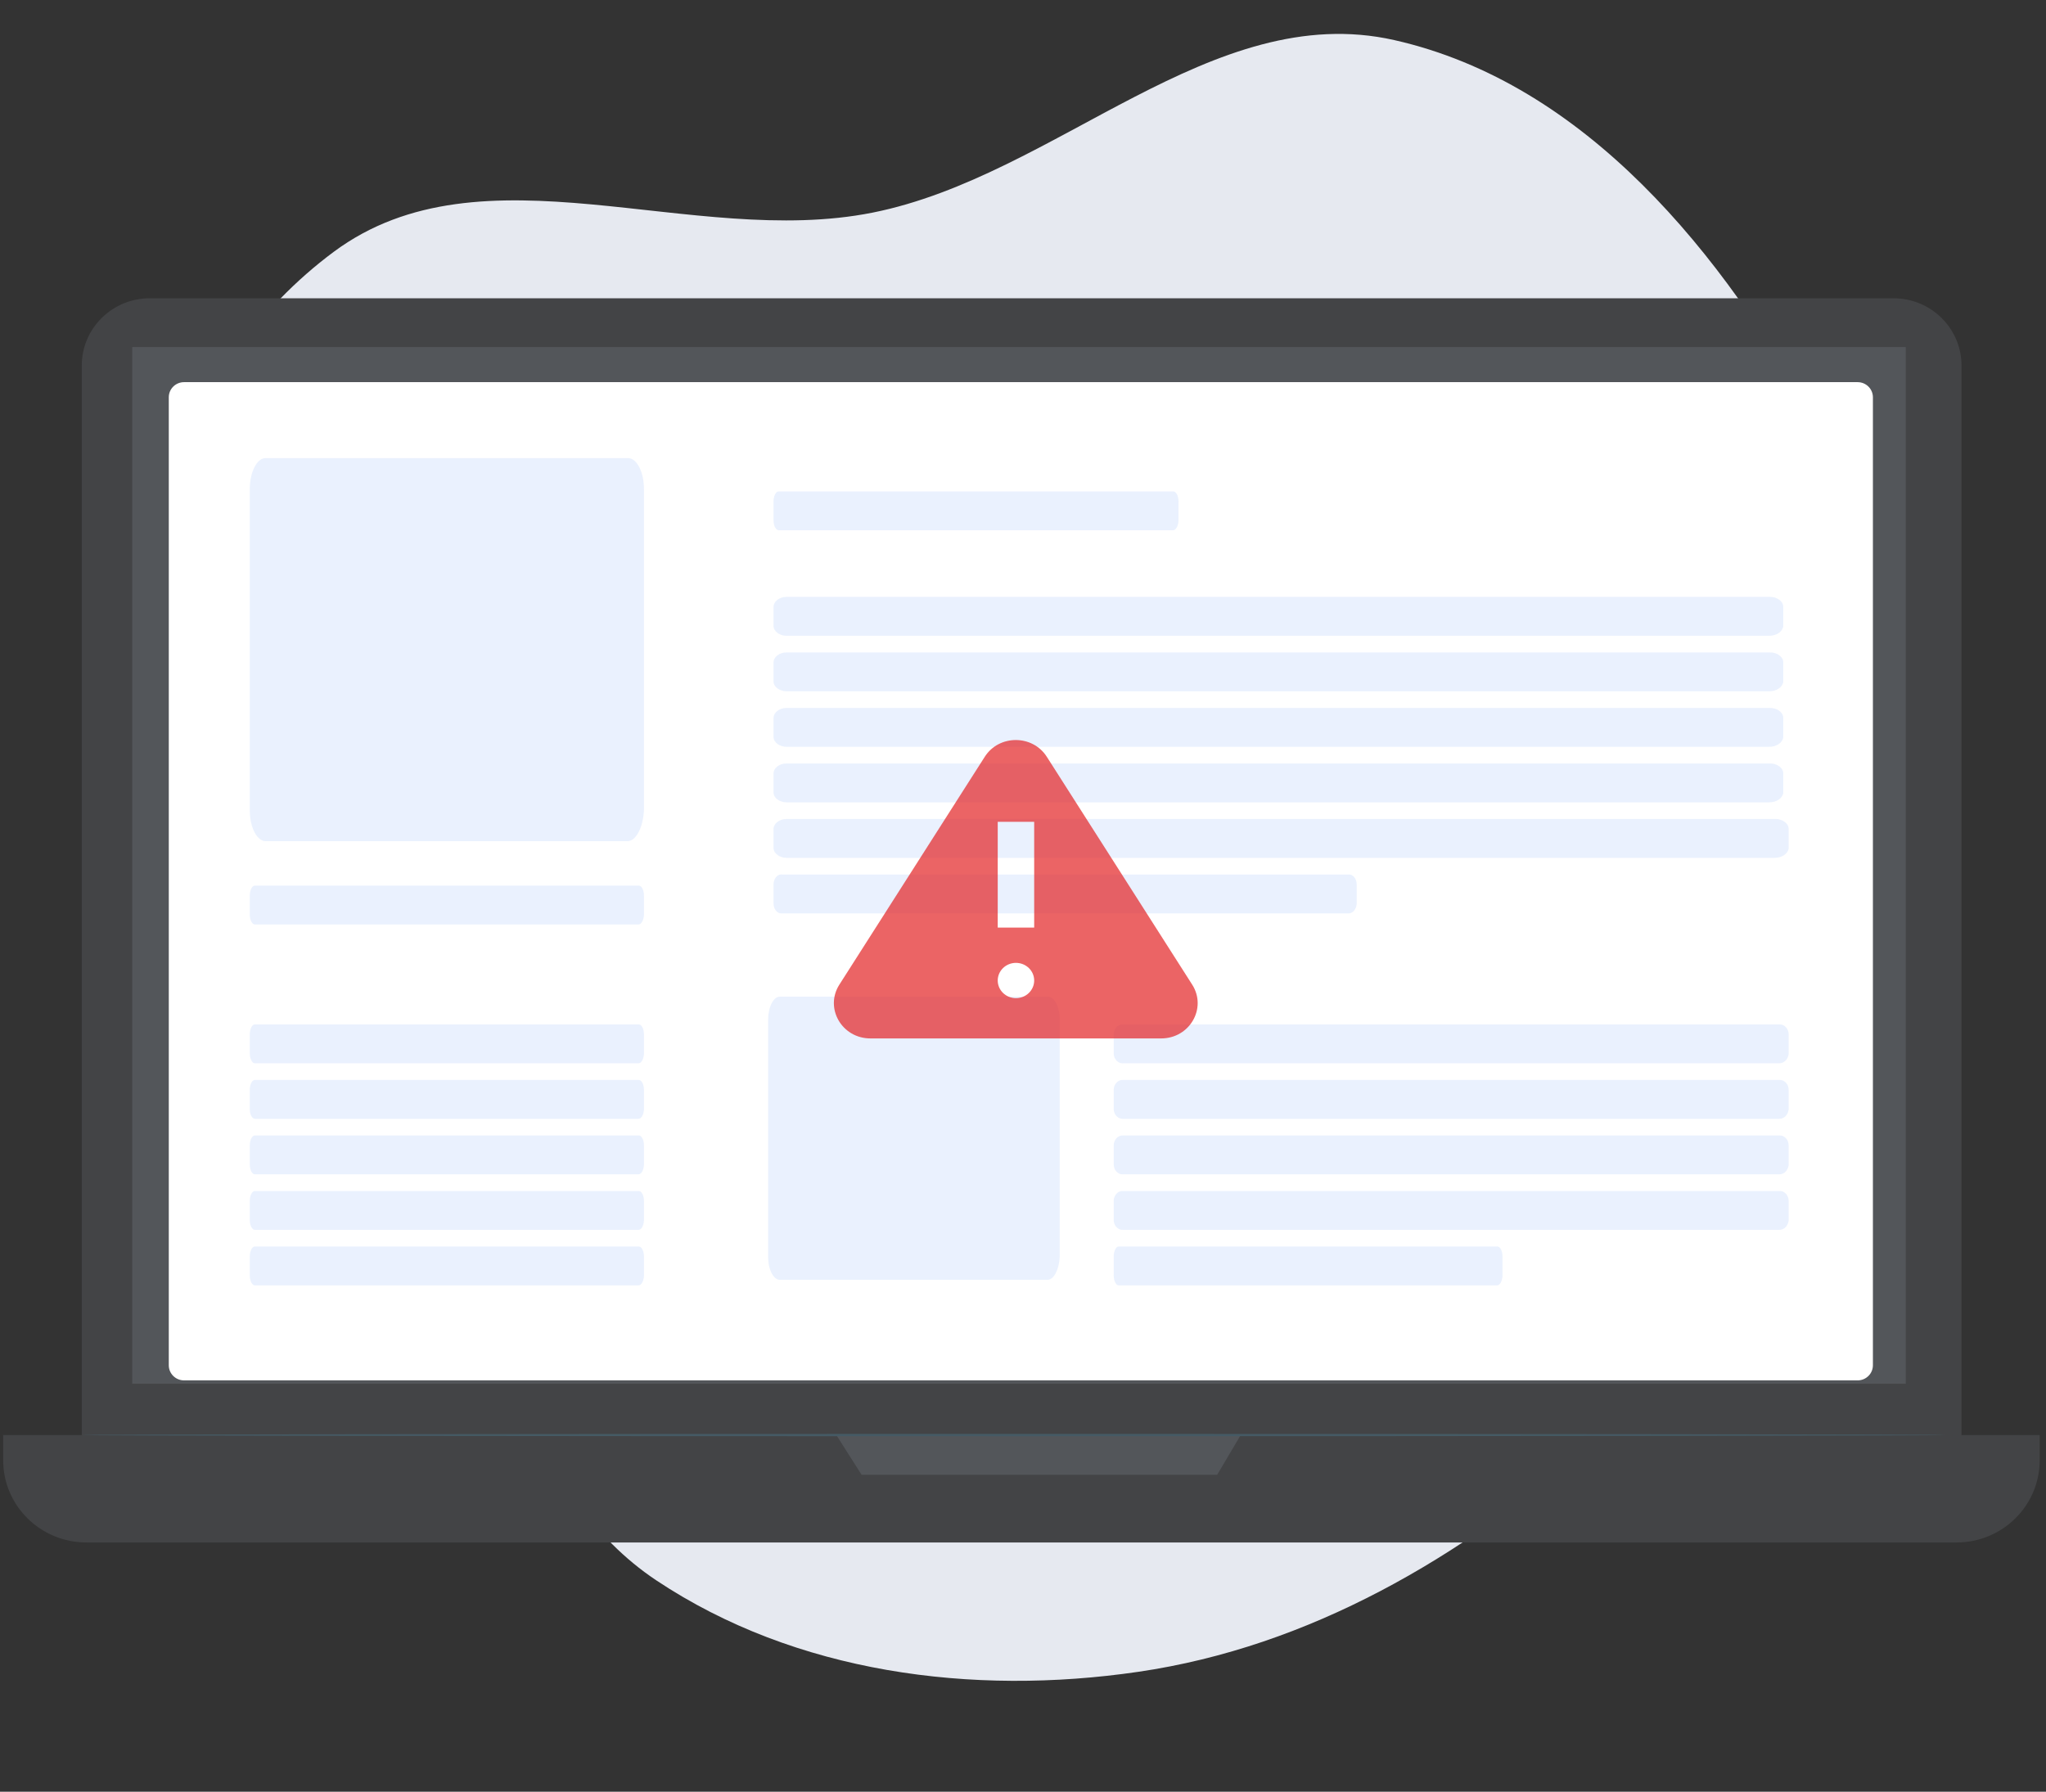 <svg width="290" height="254" viewBox="0 0 290 254" fill="none" xmlns="http://www.w3.org/2000/svg">
<rect x="0" y="0" width="290" height="254" fill="#333333" stroke="none"/>
<path fill-rule="evenodd" clip-rule="evenodd" d="M47.325 35.685C68.421 20.049 98.008 35.268 123.691 30.14C149.757 24.936 171.774 -0.145 197.614 5.681C224.723 11.793 244.272 35.992 257.601 60.332C270.98 84.761 277.673 113.473 271.621 140.818C265.826 166.999 245.915 186.97 225.663 204.633C207.104 220.821 185.631 233.448 161.343 237.002C137.77 240.452 112.764 237.179 93.033 224.042C74.648 211.802 71.231 187.466 59.156 168.966C45.493 148.034 19.95 133.659 17.732 108.678C15.361 81.969 25.685 51.725 47.325 35.685Z" fill="#E6E9F0"/>
<path d="M268.369 216.308H21.246C15.912 216.308 11.591 212.04 11.591 206.77V51.82C11.591 46.55 15.912 42.282 21.246 42.282H268.369C273.703 42.282 278.024 46.55 278.024 51.82V206.777C278.024 212.04 273.697 216.308 268.369 216.308Z" fill="#434446"/>
<path d="M277.314 218.664H12.246C5.731 218.664 0.45 213.447 0.45 207.012V203.438H289.104V207.012C289.104 213.447 283.828 218.664 277.314 218.664Z" fill="#434446"/>
<path d="M270.124 49.195H18.741V196.16H270.124V49.195Z" fill="#53565A"/>
<path d="M118.542 203.439L122.121 209.068H172.526L175.853 203.439H118.542Z" fill="#53565A"/>
<path d="M263.299 195.688H26.09C24.891 195.688 23.923 194.725 23.923 193.547V56.316C23.923 55.131 24.898 54.175 26.09 54.175H263.299C264.498 54.175 265.466 55.137 265.466 56.316V193.547C265.466 194.732 264.491 195.688 263.299 195.688Z" fill="white"/>
<path opacity="0.55" d="M88.923 119.251H37.647C36.472 119.251 35.404 117.371 35.404 114.865V69.328C35.404 67.03 36.365 64.941 37.647 64.941H89.03C90.205 64.941 91.273 66.821 91.273 69.328V114.865C91.166 117.163 90.205 119.251 88.923 119.251Z" fill="#D8E5FD"/>
<path opacity="0.55" d="M148.465 181.433H110.535C109.666 181.433 108.875 180.043 108.875 178.191V144.533C108.875 142.834 109.587 141.29 110.535 141.29H148.544C149.413 141.29 150.203 142.68 150.203 144.533V178.191C150.124 179.889 149.413 181.433 148.465 181.433Z" fill="#D8E5FD"/>
<path opacity="0.55" d="M90.496 150.736H36.121C35.762 150.736 35.404 150.149 35.404 149.329V146.633C35.404 145.929 35.702 145.226 36.121 145.226H90.556C90.914 145.226 91.273 145.812 91.273 146.633V149.446C91.213 150.149 90.914 150.736 90.496 150.736Z" fill="#D8E5FD"/>
<path opacity="0.55" d="M90.496 158.607H36.121C35.762 158.607 35.404 158.021 35.404 157.2V154.504C35.404 153.8 35.702 153.097 36.121 153.097H90.556C90.914 153.097 91.273 153.683 91.273 154.504V157.317C91.213 158.021 90.914 158.607 90.496 158.607Z" fill="#D8E5FD"/>
<path opacity="0.55" d="M90.496 166.478H36.121C35.762 166.478 35.404 165.892 35.404 165.071V162.375C35.404 161.671 35.702 160.968 36.121 160.968H90.556C90.914 160.968 91.273 161.554 91.273 162.375V165.188C91.213 165.892 90.914 166.478 90.496 166.478Z" fill="#D8E5FD"/>
<path opacity="0.55" d="M90.496 174.349H36.121C35.762 174.349 35.404 173.763 35.404 172.942V170.246C35.404 169.542 35.702 168.839 36.121 168.839H90.556C90.914 168.839 91.273 169.425 91.273 170.246V173.059C91.213 173.763 90.914 174.349 90.496 174.349Z" fill="#D8E5FD"/>
<path opacity="0.55" d="M90.496 182.22H36.121C35.762 182.22 35.404 181.634 35.404 180.813V178.117C35.404 177.414 35.702 176.71 36.121 176.71H90.556C90.914 176.71 91.273 177.296 91.273 178.117V180.93C91.213 181.634 90.914 182.22 90.496 182.22Z" fill="#D8E5FD"/>
<path opacity="0.55" d="M252.193 150.736H159.085C158.471 150.736 157.857 150.149 157.857 149.329V146.633C157.857 145.929 158.369 145.226 159.085 145.226H252.296C252.91 145.226 253.524 145.812 253.524 146.633V149.446C253.421 150.149 252.91 150.736 252.193 150.736Z" fill="#D8E5FD"/>
<path opacity="0.55" d="M252.193 158.607H159.085C158.471 158.607 157.857 158.021 157.857 157.2V154.504C157.857 153.8 158.369 153.097 159.085 153.097H252.296C252.91 153.097 253.524 153.683 253.524 154.504V157.317C253.421 158.021 252.91 158.607 252.193 158.607Z" fill="#D8E5FD"/>
<path opacity="0.55" d="M252.193 166.478H159.085C158.471 166.478 157.857 165.892 157.857 165.071V162.375C157.857 161.671 158.369 160.968 159.085 160.968H252.296C252.91 160.968 253.524 161.554 253.524 162.375V165.188C253.421 165.892 252.91 166.478 252.193 166.478Z" fill="#D8E5FD"/>
<path opacity="0.55" d="M252.193 174.349H159.085C158.471 174.349 157.857 173.763 157.857 172.942V170.246C157.857 169.542 158.369 168.839 159.085 168.839H252.296C252.91 168.839 253.524 169.425 253.524 170.246V173.059C253.421 173.763 252.91 174.349 252.193 174.349Z" fill="#D8E5FD"/>
<path opacity="0.55" d="M212.195 182.22H158.564C158.211 182.22 157.857 181.634 157.857 180.813V178.117C157.857 177.414 158.152 176.71 158.564 176.71H212.254C212.607 176.71 212.961 177.296 212.961 178.117V180.93C212.902 181.634 212.607 182.22 212.195 182.22Z" fill="#D8E5FD"/>
<path opacity="0.55" d="M250.768 90.128H111.478C110.559 90.128 109.641 89.542 109.641 88.722V86.025C109.641 85.322 110.406 84.619 111.478 84.619H250.921C251.84 84.619 252.758 85.205 252.758 86.025V88.839C252.605 89.542 251.84 90.128 250.768 90.128Z" fill="#D8E5FD"/>
<path opacity="0.55" d="M166.243 75.173H110.378C110.009 75.173 109.641 74.587 109.641 73.767V71.07C109.641 70.367 109.948 69.664 110.378 69.664H166.304C166.673 69.664 167.041 70.25 167.041 71.07V73.884C166.979 74.587 166.673 75.173 166.243 75.173Z" fill="#D8E5FD"/>
<path opacity="0.55" d="M250.768 97.999H111.478C110.559 97.999 109.641 97.413 109.641 96.593V93.897C109.641 93.193 110.406 92.49 111.478 92.49H250.921C251.84 92.49 252.758 93.076 252.758 93.897V96.71C252.605 97.413 251.84 97.999 250.768 97.999Z" fill="#D8E5FD"/>
<path opacity="0.55" d="M250.768 105.871H111.478C110.559 105.871 109.641 105.284 109.641 104.464V101.768C109.641 101.064 110.406 100.361 111.478 100.361H250.921C251.84 100.361 252.758 100.947 252.758 101.768V104.581C252.605 105.284 251.84 105.871 250.768 105.871Z" fill="#D8E5FD"/>
<path opacity="0.55" d="M250.768 113.742H111.478C110.559 113.742 109.641 113.156 109.641 112.335V109.639C109.641 108.935 110.406 108.232 111.478 108.232H250.921C251.84 108.232 252.758 108.818 252.758 109.639V112.452C252.605 113.156 251.84 113.742 250.768 113.742Z" fill="#D8E5FD"/>
<path opacity="0.55" d="M251.523 121.613H111.487C110.564 121.613 109.641 121.026 109.641 120.206V117.51C109.641 116.806 110.41 116.103 111.487 116.103H251.677C252.6 116.103 253.524 116.689 253.524 117.51V120.323C253.37 121.026 252.6 121.613 251.523 121.613Z" fill="#D8E5FD"/>
<path opacity="0.55" d="M191.148 129.484H110.702C110.171 129.484 109.641 128.898 109.641 128.077V125.381C109.641 124.677 110.083 123.974 110.702 123.974H191.236C191.766 123.974 192.297 124.56 192.297 125.381V128.194C192.208 128.898 191.766 129.484 191.148 129.484Z" fill="#D8E5FD"/>
<path opacity="0.55" d="M90.496 131.058H36.121C35.762 131.058 35.404 130.472 35.404 129.651V126.955C35.404 126.252 35.702 125.548 36.121 125.548H90.556C90.914 125.548 91.273 126.134 91.273 126.955V129.769C91.213 130.472 90.914 131.058 90.496 131.058Z" fill="#D8E5FD"/>
<path d="M275.731 203.438C275.731 203.53 216.598 203.608 143.668 203.608C70.711 203.608 11.591 203.53 11.591 203.438C11.591 203.347 70.711 203.268 143.668 203.268C216.598 203.268 275.731 203.34 275.731 203.438Z" fill="#455A64"/>
<g opacity="0.7">
<path d="M139.581 107.283C141.599 104.118 146.354 104.118 148.373 107.283L168.981 139.584C171.106 142.915 168.63 147.211 164.585 147.211H123.369C119.323 147.211 116.847 142.915 118.972 139.584L139.581 107.283ZM146.585 139C146.585 137.619 145.428 136.5 144.001 136.5C142.575 136.5 141.418 137.619 141.418 139C141.418 140.381 142.575 141.5 144.001 141.5C145.428 141.5 146.585 140.381 146.585 139ZM141.418 116.5L141.418 131.5H146.585V116.5H141.418Z" fill="#E32224"/>
</g>
</svg>
